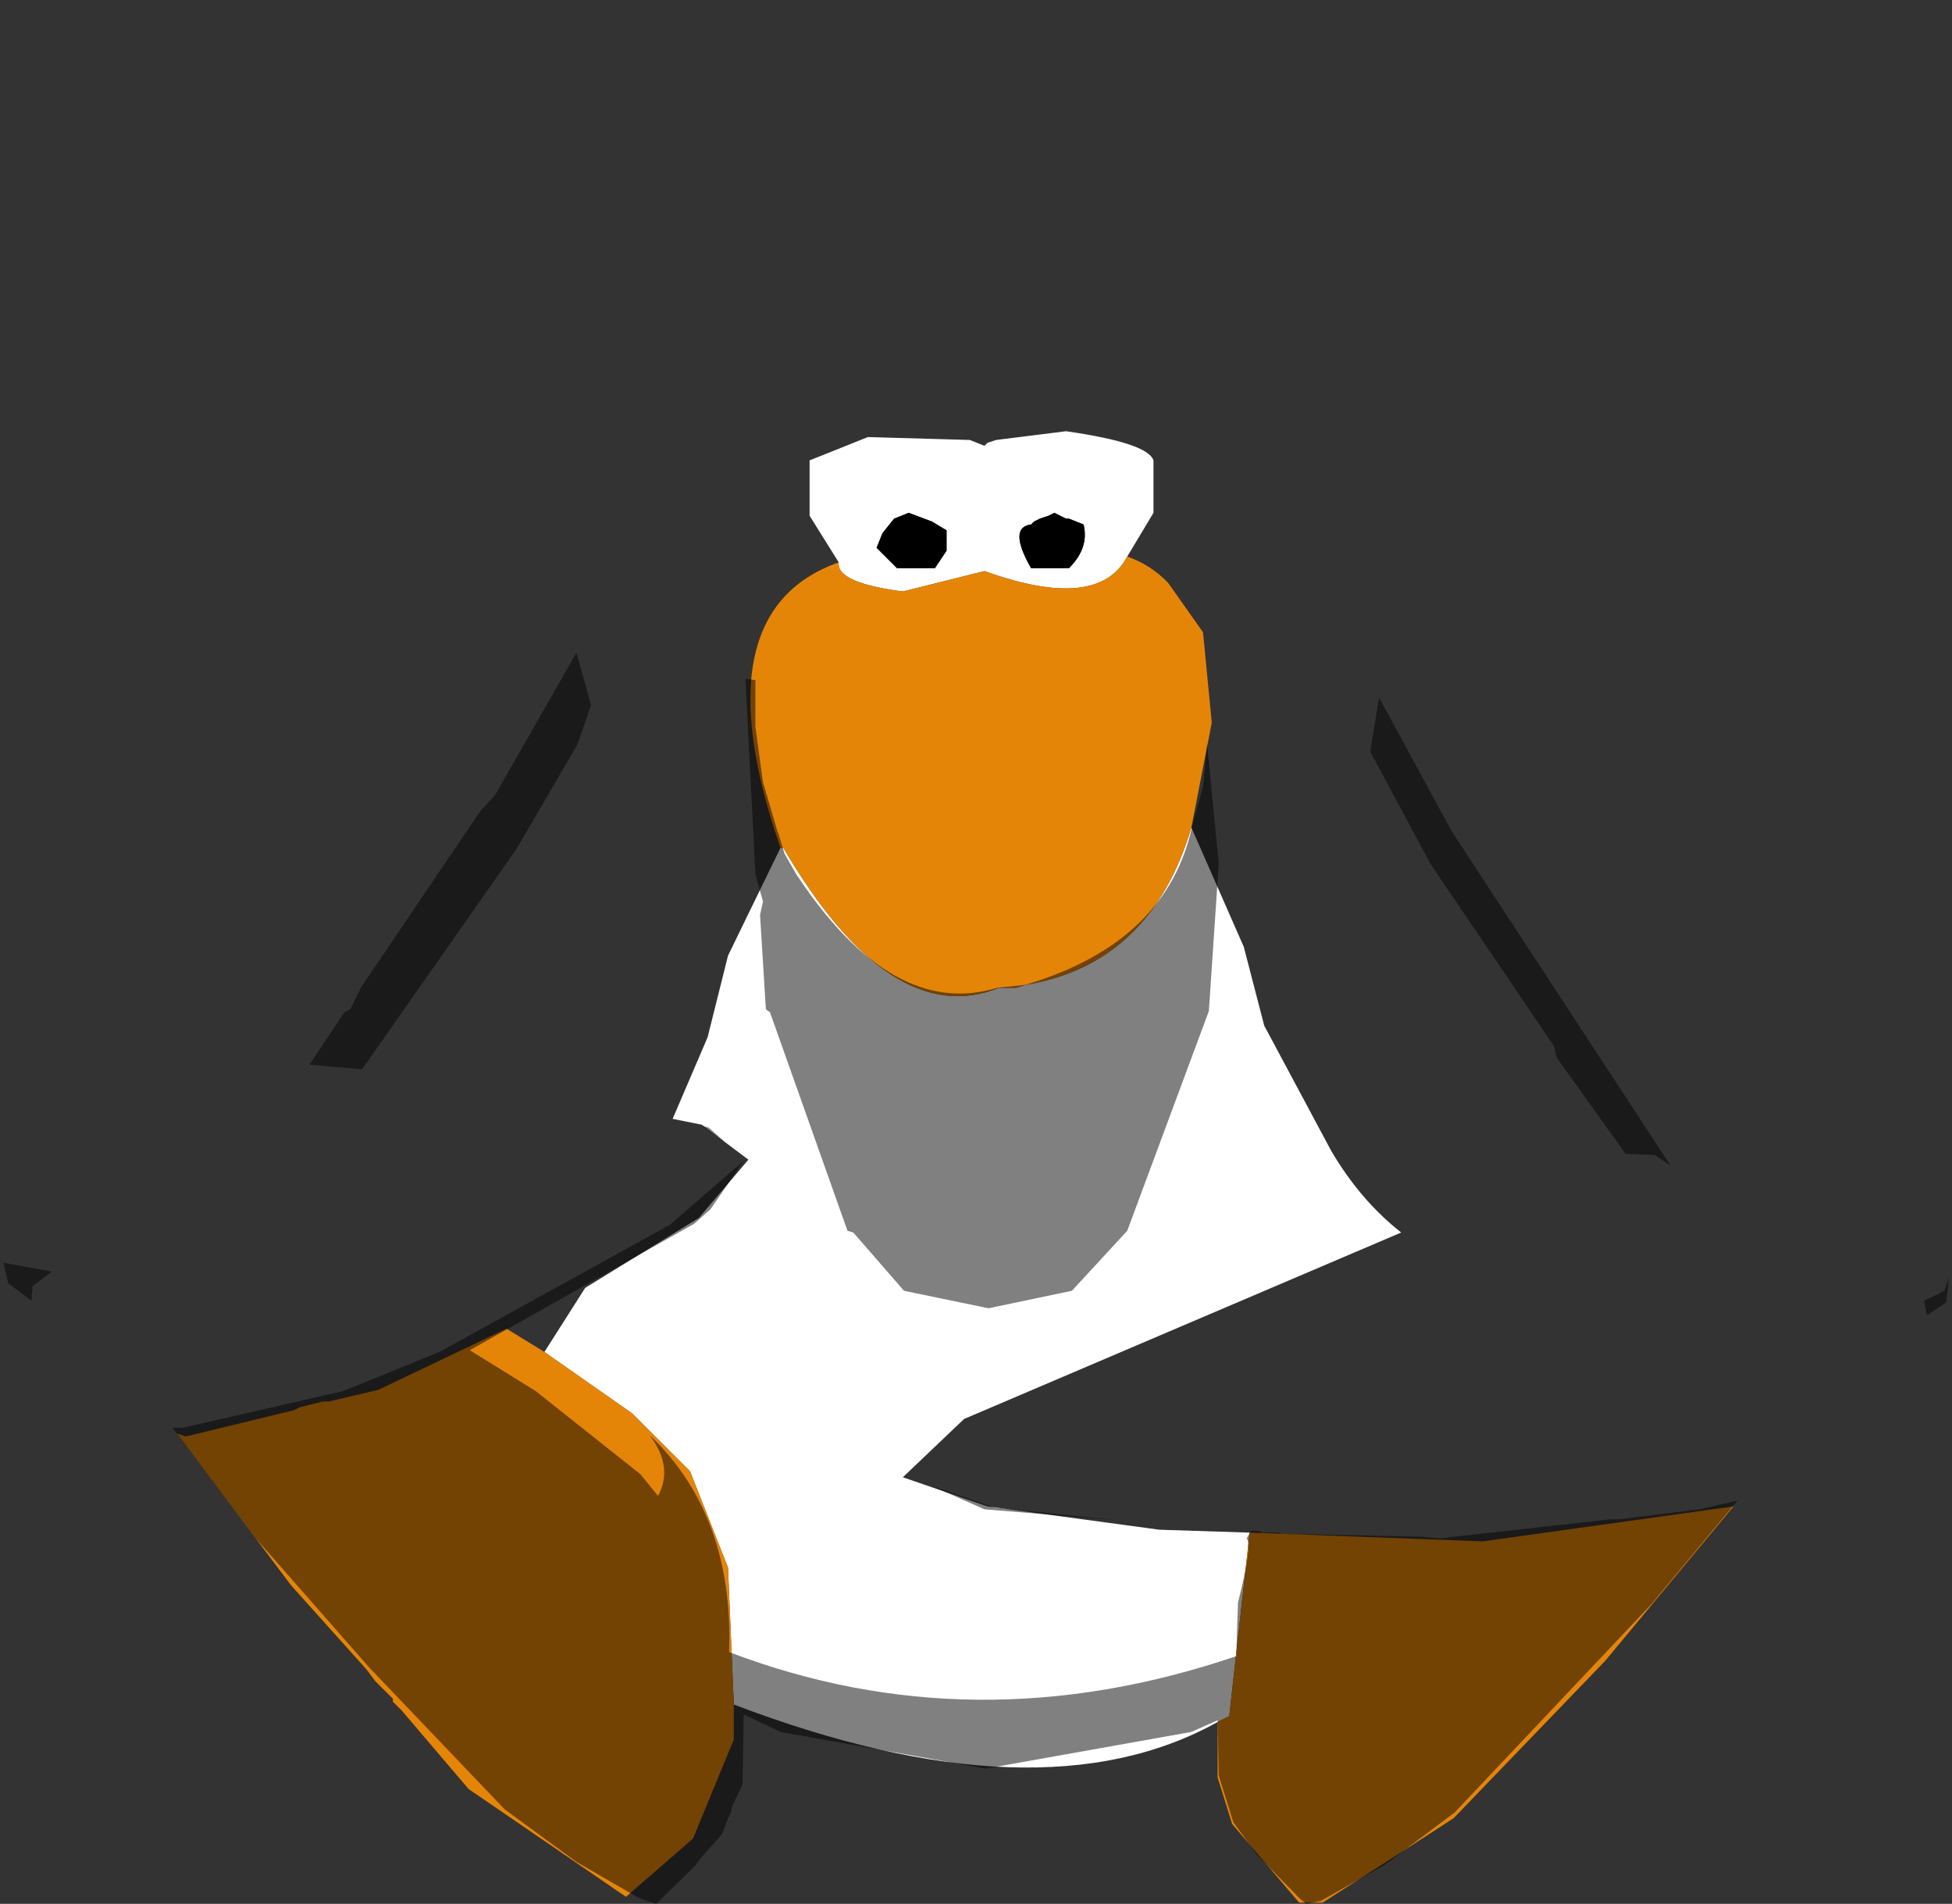 <?xml version="1.0" encoding="UTF-8" standalone="no"?>
<svg xmlns:ffdec="https://www.free-decompiler.com/flash" xmlns:xlink="http://www.w3.org/1999/xlink" ffdec:objectType="shape" height="163.35px" width="167.45px" xmlns="http://www.w3.org/2000/svg">
  <rect width="100%" height="100%" fill="#333333" stroke="none"/>
  <g transform="matrix(1.0, 0.0, 0.0, 1.0, 84.7, 64.5)">
    <path d="M-12.75 -16.25 L-15.25 -20.25 -15.25 -25.0 -10.25 -27.0 -1.5 -26.75 -0.25 -26.25 0.0 -26.5 0.75 -26.75 6.75 -27.5 Q13.75 -26.5 14.25 -25.0 L14.25 -20.5 12.0 -16.75 Q9.5 -12.0 -0.25 -15.5 L-7.25 -13.75 Q-13.0 -14.5 -12.75 -16.25 M17.5 6.5 L22.0 16.75 23.75 23.5 29.5 34.25 Q32.0 38.5 35.5 41.25 L-2.0 57.25 -7.25 62.25 0.0 64.75 14.75 66.75 22.5 67.0 20.75 82.75 19.75 83.25 Q4.5 91.75 -21.75 81.75 L-22.25 70.0 -25.5 61.75 -30.5 56.75 -38.0 51.5 -34.5 46.0 -24.75 40.0 -20.5 35.0 -24.5 32.0 -27.0 31.5 -24.0 24.5 -22.25 17.5 -17.75 8.25 -17.5 8.25 Q-8.25 24.0 1.0 20.25 L2.5 20.25 3.25 20.0 Q14.0 18.25 17.5 6.5 M5.75 -20.5 L5.25 -20.25 4.5 -20.0 4.0 -19.75 3.75 -19.5 Q1.75 -19.25 3.75 -15.75 L7.0 -15.75 Q8.75 -17.5 8.25 -19.5 L7.0 -20.0 6.75 -20.0 5.75 -20.5 M-4.75 -19.75 L-6.75 -20.5 -8.0 -20.0 -9.0 -18.75 -9.5 -17.5 -7.75 -15.75 -4.5 -15.75 -3.5 -17.25 -3.5 -19.0 -4.75 -19.75" fill="#ffffff" fill-rule="evenodd" stroke="none"/>
    <path d="M5.75 -20.5 L6.75 -20.0 7.0 -20.0 8.25 -19.5 Q8.75 -17.5 7.0 -15.75 L3.75 -15.75 Q1.75 -19.25 3.75 -19.5 L4.0 -19.75 4.5 -20.0 5.25 -20.25 5.75 -20.5 M-4.75 -19.75 L-3.5 -19.0 -3.5 -17.25 -4.5 -15.75 -7.75 -15.75 -9.5 -17.5 -9.0 -18.75 -8.0 -20.0 -6.75 -20.5 -4.75 -19.75" fill="#000000" fill-rule="evenodd" stroke="none"/>
    <path d="M12.0 -16.75 Q14.0 -16.05 15.5 -14.5 L18.5 -10.25 19.25 -2.5 17.5 6.5 Q14.0 18.25 3.25 20.0 L2.5 20.25 1.0 20.25 Q-8.25 24.0 -17.5 8.25 L-17.75 8.25 Q-24.75 -12.0 -12.75 -16.25 -13.0 -14.5 -7.25 -13.75 L-0.25 -15.5 Q9.5 -12.0 12.0 -16.75 M22.5 67.0 L42.5 67.75 64.0 64.75 53.0 78.0 40.0 91.5 Q34.4 95.15 28.75 98.75 L26.75 98.75 21.0 92.0 19.75 88.0 19.75 83.25 20.75 82.75 22.5 67.0 M-21.75 81.75 L-21.75 84.75 -25.25 93.25 -31.0 98.25 -44.5 89.0 -50.25 82.25 -51.0 81.5 -51.0 81.25 -52.5 79.75 -53.25 78.75 -59.75 71.5 -69.5 58.5 -68.75 58.75 -59.5 56.5 -59.0 56.25 -57.0 55.75 -56.5 55.75 -52.25 54.75 -41.25 49.5 -38.0 51.5 -30.5 56.75 -25.5 61.75 -22.25 70.0 -21.75 81.75" fill="#e58508" fill-rule="evenodd" stroke="none"/>
    <path d="M-84.4 43.85 Q-85.15 41.0 -83.4 37.5 L-72.4 16.1 -64.65 2.75 -64.25 2.6 -62.0 -1.75 -55.4 -11.4 -54.9 -11.65 -53.15 -14.65 -46.75 -21.65 Q-17.5 -63.25 -1.25 -64.4 5.5 -65.5 19.6 -53.25 L28.25 -44.5 35.1 -36.15 46.1 -21.4 51.5 -15.5 60.6 -1.65 70.25 16.0 78.5 33.1 78.6 33.35 78.75 33.6 78.85 33.85 79.0 34.1 79.1 34.35 79.25 34.6 80.6 37.5 80.75 37.75 80.85 38.0 81.0 38.25 81.1 38.5 81.25 38.75 82.1 41.6 82.25 41.75 82.75 43.35 82.5 44.85 82.5 45.1 82.1 46.25 Q81.25 46.7 80.35 47.1 L80.6 48.35 81.0 50.6 80.85 53.85 76.1 60.1 64.35 64.25 61.1 65.0 54.25 65.85 53.5 65.85 38.75 67.5 37.25 67.35 25.25 67.1 25.0 67.0 23.6 67.0 23.25 66.85 22.6 66.85 22.25 67.5 Q22.75 68.1 21.5 73.0 L21.35 77.6 Q-1.15 85.25 -22.15 77.25 -21.75 65.5 -29.0 58.6 -26.9 61.35 -28.25 63.85 L-29.75 62.0 -38.75 54.85 -44.4 51.35 -25.15 40.5 -23.75 39.25 -20.9 35.1 -27.25 40.6 -47.0 51.5 -55.25 54.85 -69.0 58.0 -69.9 58.0 -76.75 57.35 -78.5 56.1 -80.75 52.25 Q-82.0 50.1 -81.9 47.25 L-82.0 47.1 -81.9 45.85 -80.25 44.6 -84.4 43.85 M-19.9 -2.15 L-19.9 -6.15 -20.75 -6.25 -19.9 10.5 -19.25 12.85 -19.5 14.0 -19.0 22.1 -18.65 22.35 -12.0 41.1 -11.5 41.25 -7.15 46.25 0.1 47.75 7.25 46.25 12.0 41.1 19.0 22.25 19.85 9.6 18.85 -0.65 18.5 3.0 17.6 6.25 Q15.5 16.35 3.25 20.0 L0.85 20.25 Q-8.15 23.0 -16.4 10.5 L-17.4 8.75 -17.9 7.1 -18.0 6.85 -19.25 2.6 -19.9 -2.15 M-35.15 -0.65 L-34.0 -4.0 -35.25 -8.5 -42.25 3.75 -43.5 5.1 -53.75 20.25 -54.65 22.1 -55.15 22.35 -58.15 26.85 -53.65 27.25 -40.4 8.35 -35.15 -0.65 M54.75 34.5 L57.25 34.6 58.6 35.5 39.85 6.85 33.6 -4.65 32.85 0.0 38.0 9.6 48.6 25.25 48.85 26.25 54.75 34.5 M0.6 64.85 L-4.75 63.0 -0.25 65.0 11.3 65.95 0.6 64.85 M-24.5 32.1 L-22.5 33.5 -23.9 32.25 -24.5 32.1" fill="#cecece" fill-opacity="0.0" fill-rule="evenodd" stroke="none"/>
    <path d="M82.5 45.1 L82.25 47.25 80.6 48.35 80.35 47.1 Q81.25 46.7 82.1 46.25 L82.5 45.1 M64.35 64.25 L57.0 73.1 40.1 91.0 34.1 95.5 28.6 98.6 27.35 98.85 26.75 98.35 23.1 94.6 21.1 91.85 19.85 87.85 19.75 83.1 17.5 84.1 -0.15 87.25 -17.75 84.1 -20.9 82.6 -21.0 88.6 -21.9 90.5 -22.0 91.0 -22.15 91.35 -22.25 91.5 -22.75 92.85 -24.65 95.0 -25.0 95.5 -28.4 98.85 -29.9 98.35 -35.25 95.25 -41.4 90.75 -53.0 78.6 -62.75 67.5 -69.9 58.0 -69.0 58.0 -55.25 54.85 -47.0 51.5 -27.25 40.6 -20.9 35.1 -23.75 39.25 -25.15 40.5 -44.4 51.35 -38.75 54.85 -29.75 62.0 -28.25 63.85 Q-26.9 61.35 -29.0 58.6 -21.75 65.5 -22.15 77.25 -1.15 85.25 21.35 77.6 L21.5 73.0 Q22.75 68.1 22.25 67.5 L22.6 66.85 23.25 66.85 23.6 67.0 25.0 67.0 25.25 67.1 37.25 67.35 38.75 67.5 53.5 65.85 54.25 65.85 61.1 65.0 64.35 64.25 M-82.0 47.1 L-84.0 45.6 -84.4 43.85 -80.25 44.6 -81.9 45.85 -82.0 47.1 M-35.15 -0.65 L-40.4 8.35 -53.65 27.25 -58.15 26.85 -55.15 22.35 -54.65 22.1 -53.75 20.25 -43.5 5.1 -42.25 3.75 -35.25 -8.5 -34.0 -4.0 -35.15 -0.65 M-19.9 -2.15 L-19.25 2.6 -18.0 6.85 -17.9 7.1 -17.4 8.75 -16.4 10.5 Q-8.15 23.0 0.85 20.25 L3.25 20.0 Q15.5 16.35 17.6 6.25 L18.5 3.0 18.85 -0.65 19.85 9.6 19.0 22.25 12.0 41.1 7.25 46.25 0.1 47.75 -7.15 46.25 -11.5 41.25 -12.0 41.1 -18.65 22.35 -19.0 22.1 -19.5 14.0 -19.25 12.85 -19.9 10.5 -20.75 -6.25 -19.9 -6.15 -19.9 -2.15 M54.75 34.5 L48.85 26.25 48.6 25.25 38.0 9.6 32.85 0.0 33.6 -4.65 39.85 6.85 58.6 35.5 57.25 34.6 54.75 34.5 M0.6 64.85 L11.3 65.95 -0.25 65.0 -4.75 63.0 0.6 64.85 M-24.5 32.1 L-23.9 32.25 -22.5 33.5 -24.5 32.1" fill="#000000" fill-opacity="0.498" fill-rule="evenodd" stroke="none"/>
  </g>
</svg>
